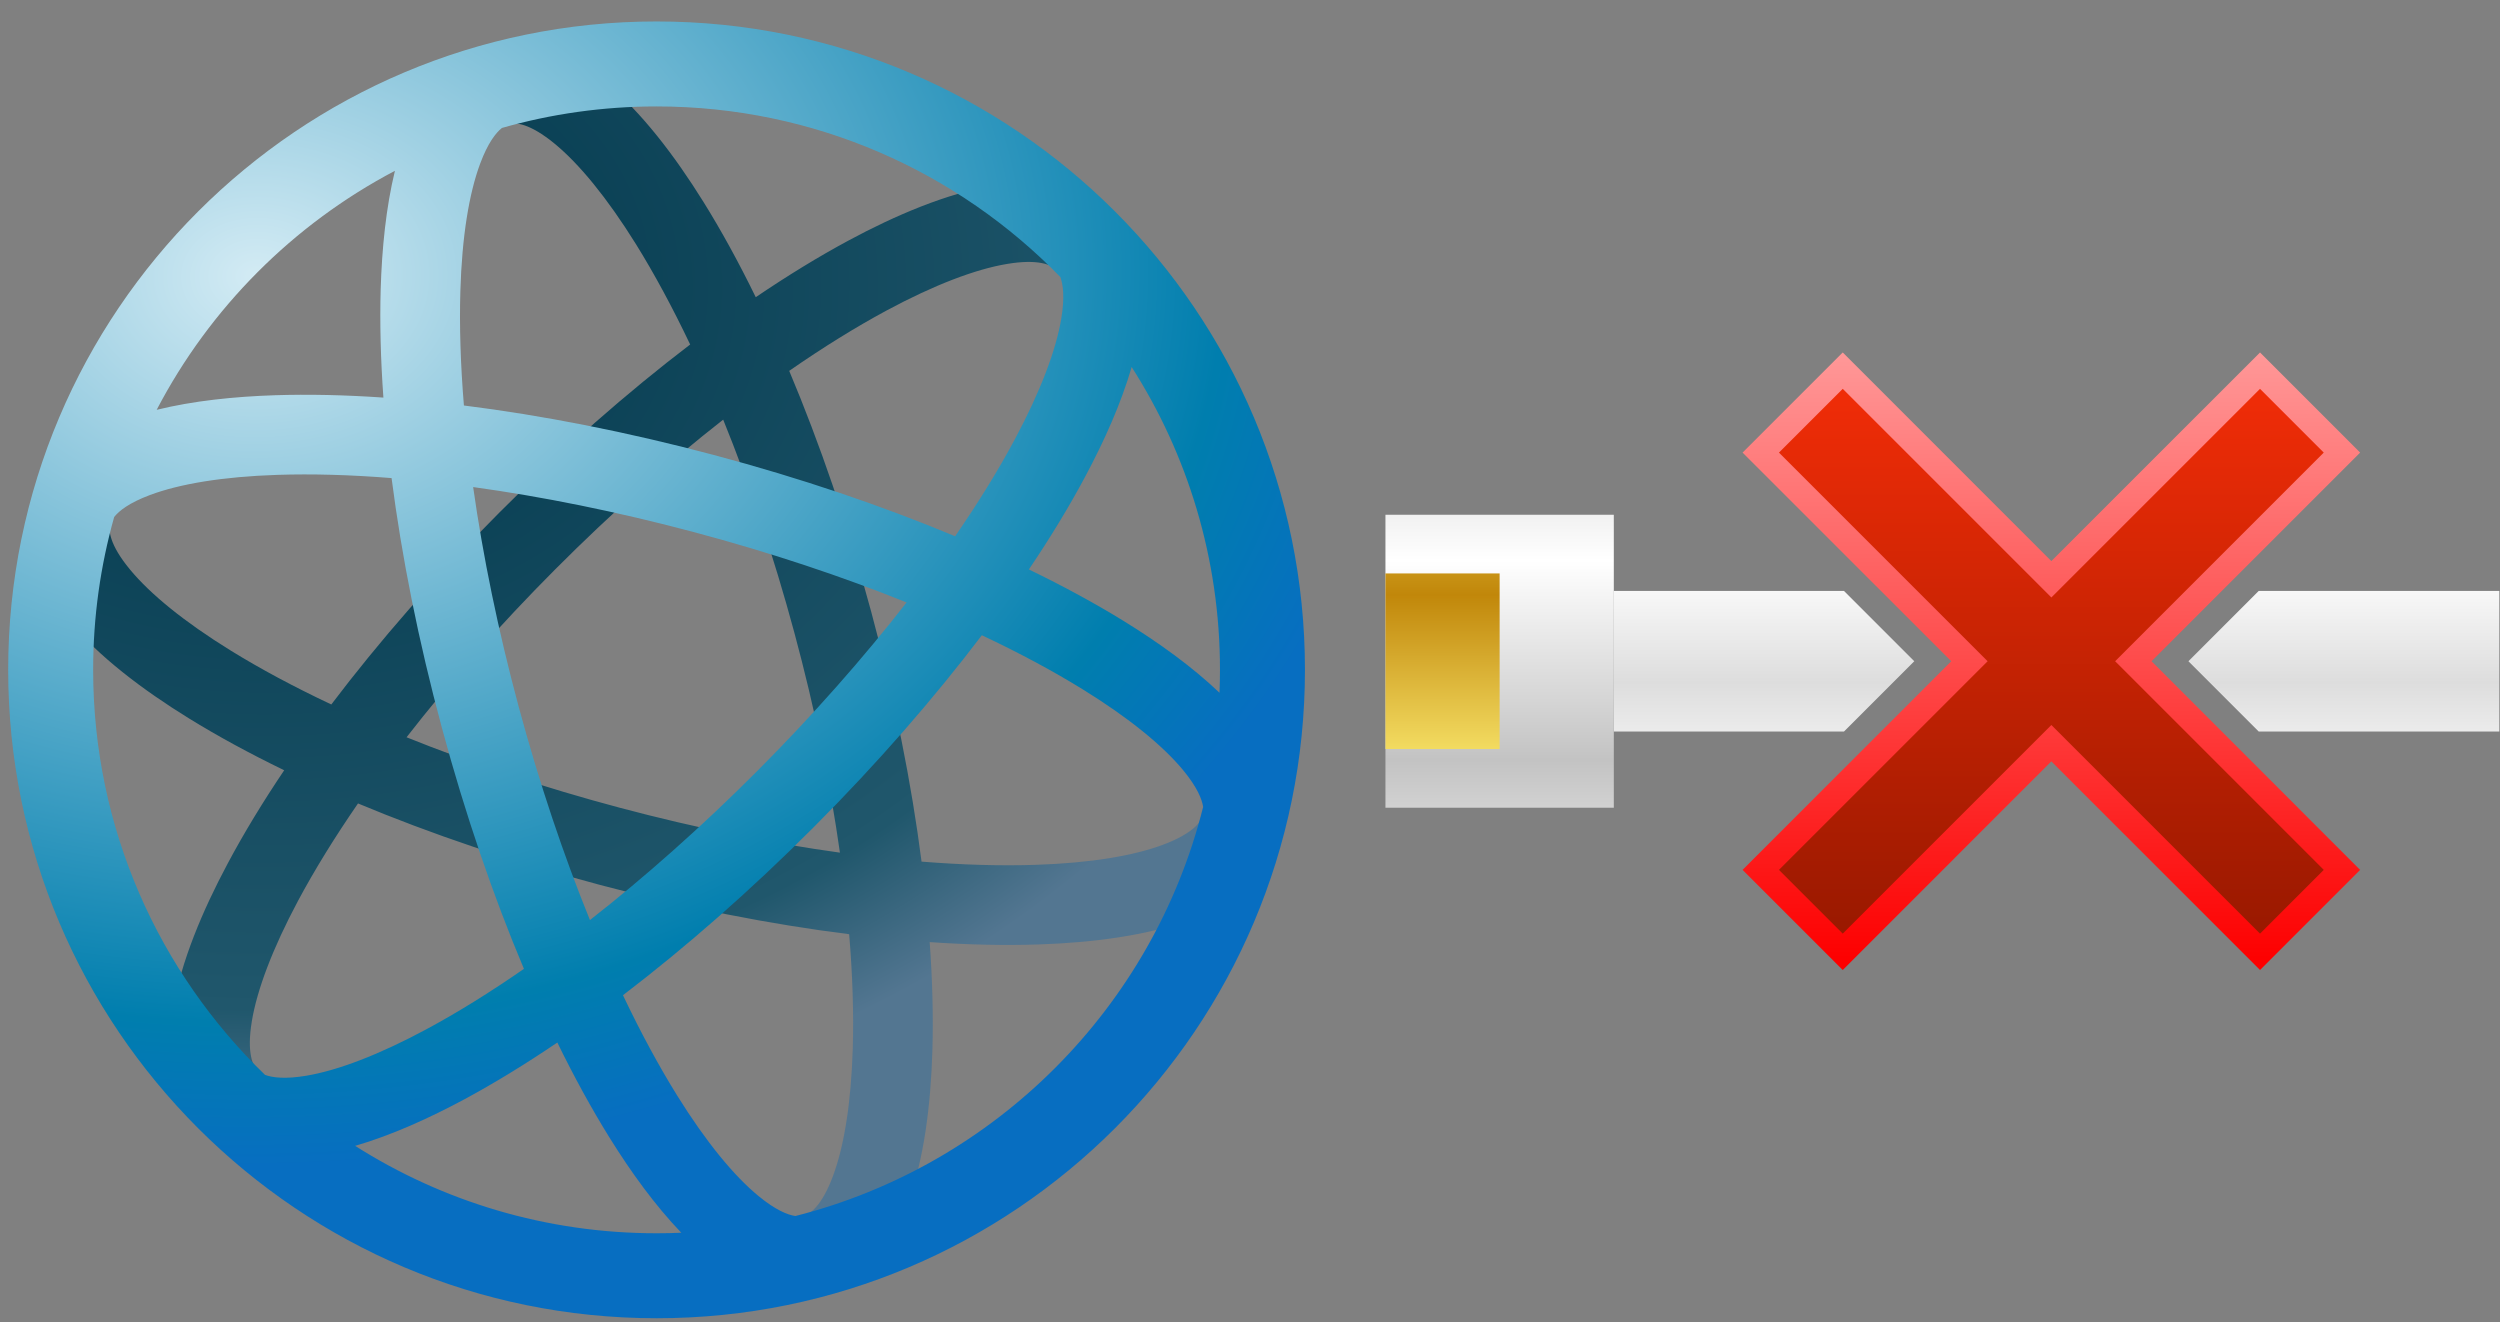 <?xml version="1.0" standalone="no"?>
<!DOCTYPE svg PUBLIC "-//W3C//DTD SVG 1.1//EN" "http://www.w3.org/Graphics/SVG/1.1/DTD/svg11.dtd">
<!--Generator: Xara Designer (www.xara.com), SVG filter version: 6.3.0.31-->
<svg fill="none" fill-rule="evenodd" stroke="black" stroke-width="0.501" stroke-linejoin="bevel" stroke-miterlimit="10" font-family="Times New Roman" font-size="16" style="font-variant-ligatures:none" xmlns:xlink="http://www.w3.org/1999/xlink" xmlns="http://www.w3.org/2000/svg" version="1.1" overflow="visible" width="470.726pt" height="249.007pt" viewBox="1135.89 -299.493 470.726 249.007">
 <rect x="1135.89" y="-299.493" width="470.726" height="249.007" fill="#808080" stroke="none"/>
 <defs>
  <linearGradient id="LinearGradient" gradientUnits="userSpaceOnUse" x1="0" y1="0" x2="0" y2="-43.861" gradientTransform="translate(1429.68 192.887) scale(0.5)" spreadMethod="reflect">
   <stop offset="0" stop-color="#ffffff"/>
   <stop offset="1" stop-color="#dddddd"/>
  </linearGradient>
  <linearGradient id="LinearGradient_1" gradientUnits="userSpaceOnUse" x1="0" y1="0" x2="75.081" y2="0" gradientTransform="translate(1411.59 193.931) rotate(-90) scale(0.5)" spreadMethod="reflect">
   <stop offset="0" stop-color="#ffffff"/>
   <stop offset="1" stop-color="#c3c3c3"/>
  </linearGradient>
  <linearGradient id="LinearGradient_2" gradientUnits="userSpaceOnUse" x1="0" y1="0" x2="70.524" y2="0" gradientTransform="translate(1404.18 222.748) rotate(-90) scale(0.5)" spreadMethod="reflect">
   <stop offset="0" stop-color="#fded73"/>
   <stop offset="1" stop-color="#c1870a"/>
  </linearGradient>
  <radialGradient id="RadialGradient" gradientUnits="userSpaceOnUse" cx="0" cy="0" r="209.718" gradientTransform="translate(1186.68 245.03) rotate(0.995) scale(1 0.771)">
   <stop offset="0" stop-color="#00364a"/>
   <stop offset="0.838" stop-color="#20576c"/>
   <stop offset="1" stop-color="#537691"/>
  </radialGradient>
  <radialGradient id="RadialGradient_1" gradientUnits="userSpaceOnUse" cx="0" cy="0" r="217.308" gradientTransform="translate(1184.24 247.479) rotate(0.996) scale(1 0.772)">
   <stop offset="0" stop-color="#d3ebf4"/>
   <stop offset="0.838" stop-color="#007eae"/>
   <stop offset="1" stop-color="#076ec1"/>
  </radialGradient>
  <linearGradient id="LinearGradient_3" gradientUnits="userSpaceOnUse" x1="0" y1="0" x2="0" y2="-114.168" gradientTransform="translate(1520.3 232.545)">
   <stop offset="0" stop-color="#ff9797"/>
   <stop offset="1" stop-color="#fd0000"/>
  </linearGradient>
  <linearGradient id="LinearGradient_4" gradientUnits="userSpaceOnUse" x1="0" y1="0" x2="0" y2="-100.6" gradientTransform="translate(1524.26 224.82)">
   <stop offset="0" stop-color="#ef2c07"/>
   <stop offset="1" stop-color="#9a1900"/>
  </linearGradient>
 </defs>
 <g id="Layer 1" transform="scale(1 -1)">
  <g id="Group" stroke="none">
   <path d="M 1439.74,161.757 L 1439.74,188.221 L 1483.1,188.221 L 1496.33,174.989 L 1483.1,161.757 L 1439.74,161.757 Z M 1561.18,161.757 L 1547.95,174.989 L 1561.18,188.221 L 1606.49,188.221 L 1606.49,161.757 L 1561.18,161.757 Z" stroke-linejoin="miter" stroke-width="0.574" marker-start="none" marker-end="none" fill="url(#LinearGradient)"/>
   <path d="M 1135.89,299.493 L 1135.89,50.486 L 1606.61,50.486 L 1606.61,299.493 L 1135.89,299.493 Z" stroke-width="0.597" stroke-linejoin="miter" marker-start="none" marker-end="none"/>
   <rect x="1396.757" y="147.405" width="42.997" height="55.164" stroke-width="0.5" stroke-linejoin="miter" fill="url(#LinearGradient_1)"/>
   <rect x="1396.757" y="158.453" width="21.498" height="33.067" stroke-width="0.5" stroke-linejoin="miter" fill="url(#LinearGradient_2)"/>
   <path d="M 1281.95,61.379 C 1280.87,65.376 1283.24,69.495 1287.24,70.573 C 1288.32,70.865 1290.59,72.291 1292.74,78.078 C 1294.81,83.646 1296.15,91.762 1296.46,102.121 C 1296.65,108.62 1296.43,115.829 1295.78,123.589 C 1281.08,125.433 1265.14,128.539 1248.74,132.905 C 1232.35,137.27 1216.97,142.5 1203.3,148.212 C 1198.88,141.8 1195.1,135.655 1192.03,129.921 C 1187.15,120.781 1184.28,113.07 1183.31,107.211 C 1182.3,101.121 1183.56,98.756 1184.35,97.963 C 1187.28,95.041 1187.29,90.289 1184.37,87.357 C 1181.45,84.425 1176.69,84.417 1173.76,87.34 C 1162.6,98.461 1169.19,119.004 1178.81,136.991 C 1181.78,142.558 1185.33,148.414 1189.4,154.46 C 1182.85,157.639 1176.83,160.915 1171.46,164.231 C 1154.08,174.964 1138.09,189.405 1142.14,204.615 C 1143.2,208.615 1147.31,210.998 1151.31,209.933 C 1155.31,208.868 1157.69,204.757 1156.63,200.756 C 1156.34,199.672 1156.44,196.994 1160.38,192.238 C 1164.17,187.663 1170.52,182.439 1179.34,176.995 C 1184.87,173.579 1191.23,170.166 1198.27,166.846 C 1207.22,178.658 1217.88,190.908 1229.86,202.925 C 1241.84,214.942 1254.05,225.64 1265.84,234.628 C 1262.49,241.662 1259.06,248.006 1255.63,253.528 C 1250.15,262.329 1244.91,268.667 1240.32,272.44 C 1235.55,276.361 1232.87,276.452 1231.79,276.16 C 1227.79,275.082 1223.67,277.452 1222.6,281.449 C 1221.52,285.446 1223.89,289.565 1227.89,290.643 C 1243.1,294.745 1257.59,278.769 1268.36,261.45 C 1271.7,256.088 1274.99,250.083 1278.19,243.536 C 1284.23,247.625 1290.07,251.196 1295.63,254.19 C 1313.45,263.79 1334.12,270.505 1345.27,259.393 C 1348.2,256.471 1348.2,251.719 1345.28,248.787 C 1342.36,245.855 1337.61,245.847 1334.68,248.77 C 1333.88,249.562 1331.51,250.814 1325.43,249.783 C 1319.57,248.79 1311.87,245.899 1302.74,240.984 C 1297.02,237.9 1290.89,234.103 1284.49,229.663 C 1290.24,216.006 1295.52,200.651 1299.94,184.27 C 1304.36,167.887 1307.52,151.957 1309.41,137.258 C 1317.17,136.636 1324.38,136.438 1330.88,136.651 C 1341.24,136.991 1349.35,138.363 1354.91,140.45 C 1360.69,142.619 1362.11,144.893 1362.4,145.977 C 1363.46,149.977 1367.57,152.36 1371.57,151.295 C 1375.57,150.23 1377.96,146.118 1376.89,142.118 C 1372.84,126.895 1351.76,122.327 1331.37,121.659 C 1325.06,121.452 1318.21,121.6 1310.94,122.102 C 1311.47,114.834 1311.64,107.988 1311.45,101.679 C 1310.85,81.257 1306.34,60.189 1291.14,56.09 C 1287.15,55.012 1283.03,57.382 1281.95,61.379 Z M 1285.46,180.365 C 1281.55,194.855 1276.97,208.385 1272.06,220.477 C 1261.77,212.431 1251.08,202.966 1240.48,192.336 C 1229.88,181.705 1220.45,170.978 1212.44,160.672 C 1224.55,155.792 1238.1,151.261 1252.6,147.4 C 1267.11,143.538 1281.11,140.734 1294.04,138.948 C 1292.21,151.874 1289.37,165.871 1285.46,180.365 Z" stroke-width="0.5" marker-start="none" marker-end="none" fill="url(#RadialGradient)"/>
   <path d="M 1137.43,173.366 C 1137.43,240.758 1192.12,295.454 1259.51,295.453 C 1326.91,295.453 1381.6,240.761 1381.6,173.368 C 1381.6,105.973 1326.91,51.28 1259.52,51.28 C 1192.12,51.28 1137.43,105.971 1137.43,173.366 Z M 1264.17,67.38 C 1259.25,72.504 1254.69,78.799 1250.66,85.283 C 1247.33,90.644 1244.03,96.649 1240.83,103.196 C 1234.8,99.107 1228.95,95.536 1223.4,92.543 C 1216.7,88.936 1209.61,85.737 1202.76,83.737 C 1219.18,73.316 1238.65,67.28 1259.52,67.28 C 1261.07,67.28 1262.62,67.313 1264.17,67.38 Z M 1362.43,147.561 C 1362.21,149.026 1361.3,151.288 1358.65,154.495 C 1354.86,159.07 1348.51,164.294 1339.69,169.738 C 1334.15,173.153 1327.8,176.566 1320.76,179.886 C 1311.81,168.074 1301.15,155.824 1289.17,143.808 C 1277.19,131.79 1264.97,121.092 1253.19,112.104 C 1256.53,105.07 1259.97,98.726 1263.4,93.205 C 1268.87,84.404 1274.12,78.066 1278.71,74.293 C 1281.92,71.649 1284.18,70.747 1285.65,70.528 C 1323.33,80.089 1352.99,109.833 1362.43,147.561 Z M 1193.6,96.95 C 1199.46,97.943 1207.16,100.834 1216.28,105.749 C 1222.01,108.832 1228.14,112.629 1234.54,117.069 C 1228.78,130.726 1223.51,146.081 1219.09,162.463 C 1214.67,178.845 1211.51,194.775 1209.62,209.474 C 1201.86,210.096 1194.65,210.294 1188.15,210.082 C 1177.79,209.742 1169.68,208.37 1164.12,206.283 C 1160.22,204.821 1158.31,203.312 1157.39,202.152 C 1154.81,192.995 1153.43,183.34 1153.43,173.365 C 1153.43,143.439 1165.84,116.394 1185.79,97.102 C 1187.19,96.583 1189.59,96.27 1193.6,96.95 Z M 1278.55,154.397 C 1289.14,165.027 1298.57,175.754 1306.59,186.06 C 1294.48,190.94 1280.93,195.471 1266.43,199.333 C 1251.92,203.194 1237.92,205.998 1224.98,207.784 C 1226.81,194.858 1229.66,180.861 1233.57,166.368 C 1237.48,151.877 1242.05,138.347 1246.97,126.255 C 1257.25,134.301 1267.95,143.766 1278.55,154.397 Z M 1365.6,173.368 C 1365.6,194.349 1359.5,213.914 1348.97,230.385 C 1346.99,223.565 1343.82,216.474 1340.22,209.742 C 1337.25,204.174 1333.69,198.318 1329.62,192.272 C 1336.18,189.093 1342.19,185.817 1347.57,182.502 C 1354.07,178.486 1360.38,173.953 1365.51,169.054 C 1365.57,170.483 1365.6,171.922 1365.6,173.368 Z M 1326.99,216.812 C 1331.88,225.952 1334.75,233.663 1335.72,239.522 C 1336.39,243.54 1336.06,245.937 1335.54,247.33 C 1316.26,267.141 1289.31,279.453 1259.51,279.453 C 1249.42,279.453 1239.65,278.04 1230.4,275.402 C 1229.24,274.477 1227.74,272.557 1226.29,268.655 C 1224.22,263.087 1222.87,254.971 1222.57,244.612 C 1222.38,238.112 1222.6,230.903 1223.24,223.143 C 1237.95,221.299 1253.89,218.193 1270.28,213.828 C 1286.68,209.462 1302.06,204.232 1315.73,198.52 C 1320.15,204.932 1323.93,211.077 1326.99,216.812 Z M 1187.66,225.074 C 1193.96,225.28 1200.81,225.132 1208.08,224.63 C 1207.56,231.898 1207.39,238.744 1207.57,245.054 C 1207.8,252.696 1208.57,260.429 1210.25,267.33 C 1191.1,257.262 1175.4,241.513 1165.39,222.327 C 1172.29,224.026 1180.02,224.823 1187.66,225.074 Z" stroke-width="0.5" marker-start="none" marker-end="none" fill="url(#RadialGradient_1)"/>
   <path d="M 1561.43,116.849 L 1522.14,156.134 L 1482.86,116.849 L 1464,135.704 L 1503.29,174.989 L 1464,214.274 L 1482.86,233.129 L 1522.14,193.844 L 1561.43,233.129 L 1580.28,214.274 L 1541,174.989 L 1580.28,135.704 L 1561.43,116.849 Z" stroke-linejoin="miter" stroke-linecap="round" stroke-width="0.353" marker-start="none" marker-end="none" fill="url(#LinearGradient_3)"/>
   <path d="M 1561.43,123.699 L 1522.14,162.983 L 1482.86,123.698 L 1470.85,135.703 L 1510.14,174.988 L 1470.85,214.274 L 1482.86,226.279 L 1522.14,186.994 L 1561.43,226.279 L 1573.43,214.274 L 1534.15,174.988 L 1573.43,135.703 L 1561.43,123.699 Z" stroke-width="0.353" stroke-linecap="round" stroke-linejoin="miter" marker-start="none" marker-end="none" fill="url(#LinearGradient_4)"/>
  </g>
 </g>
</svg>
